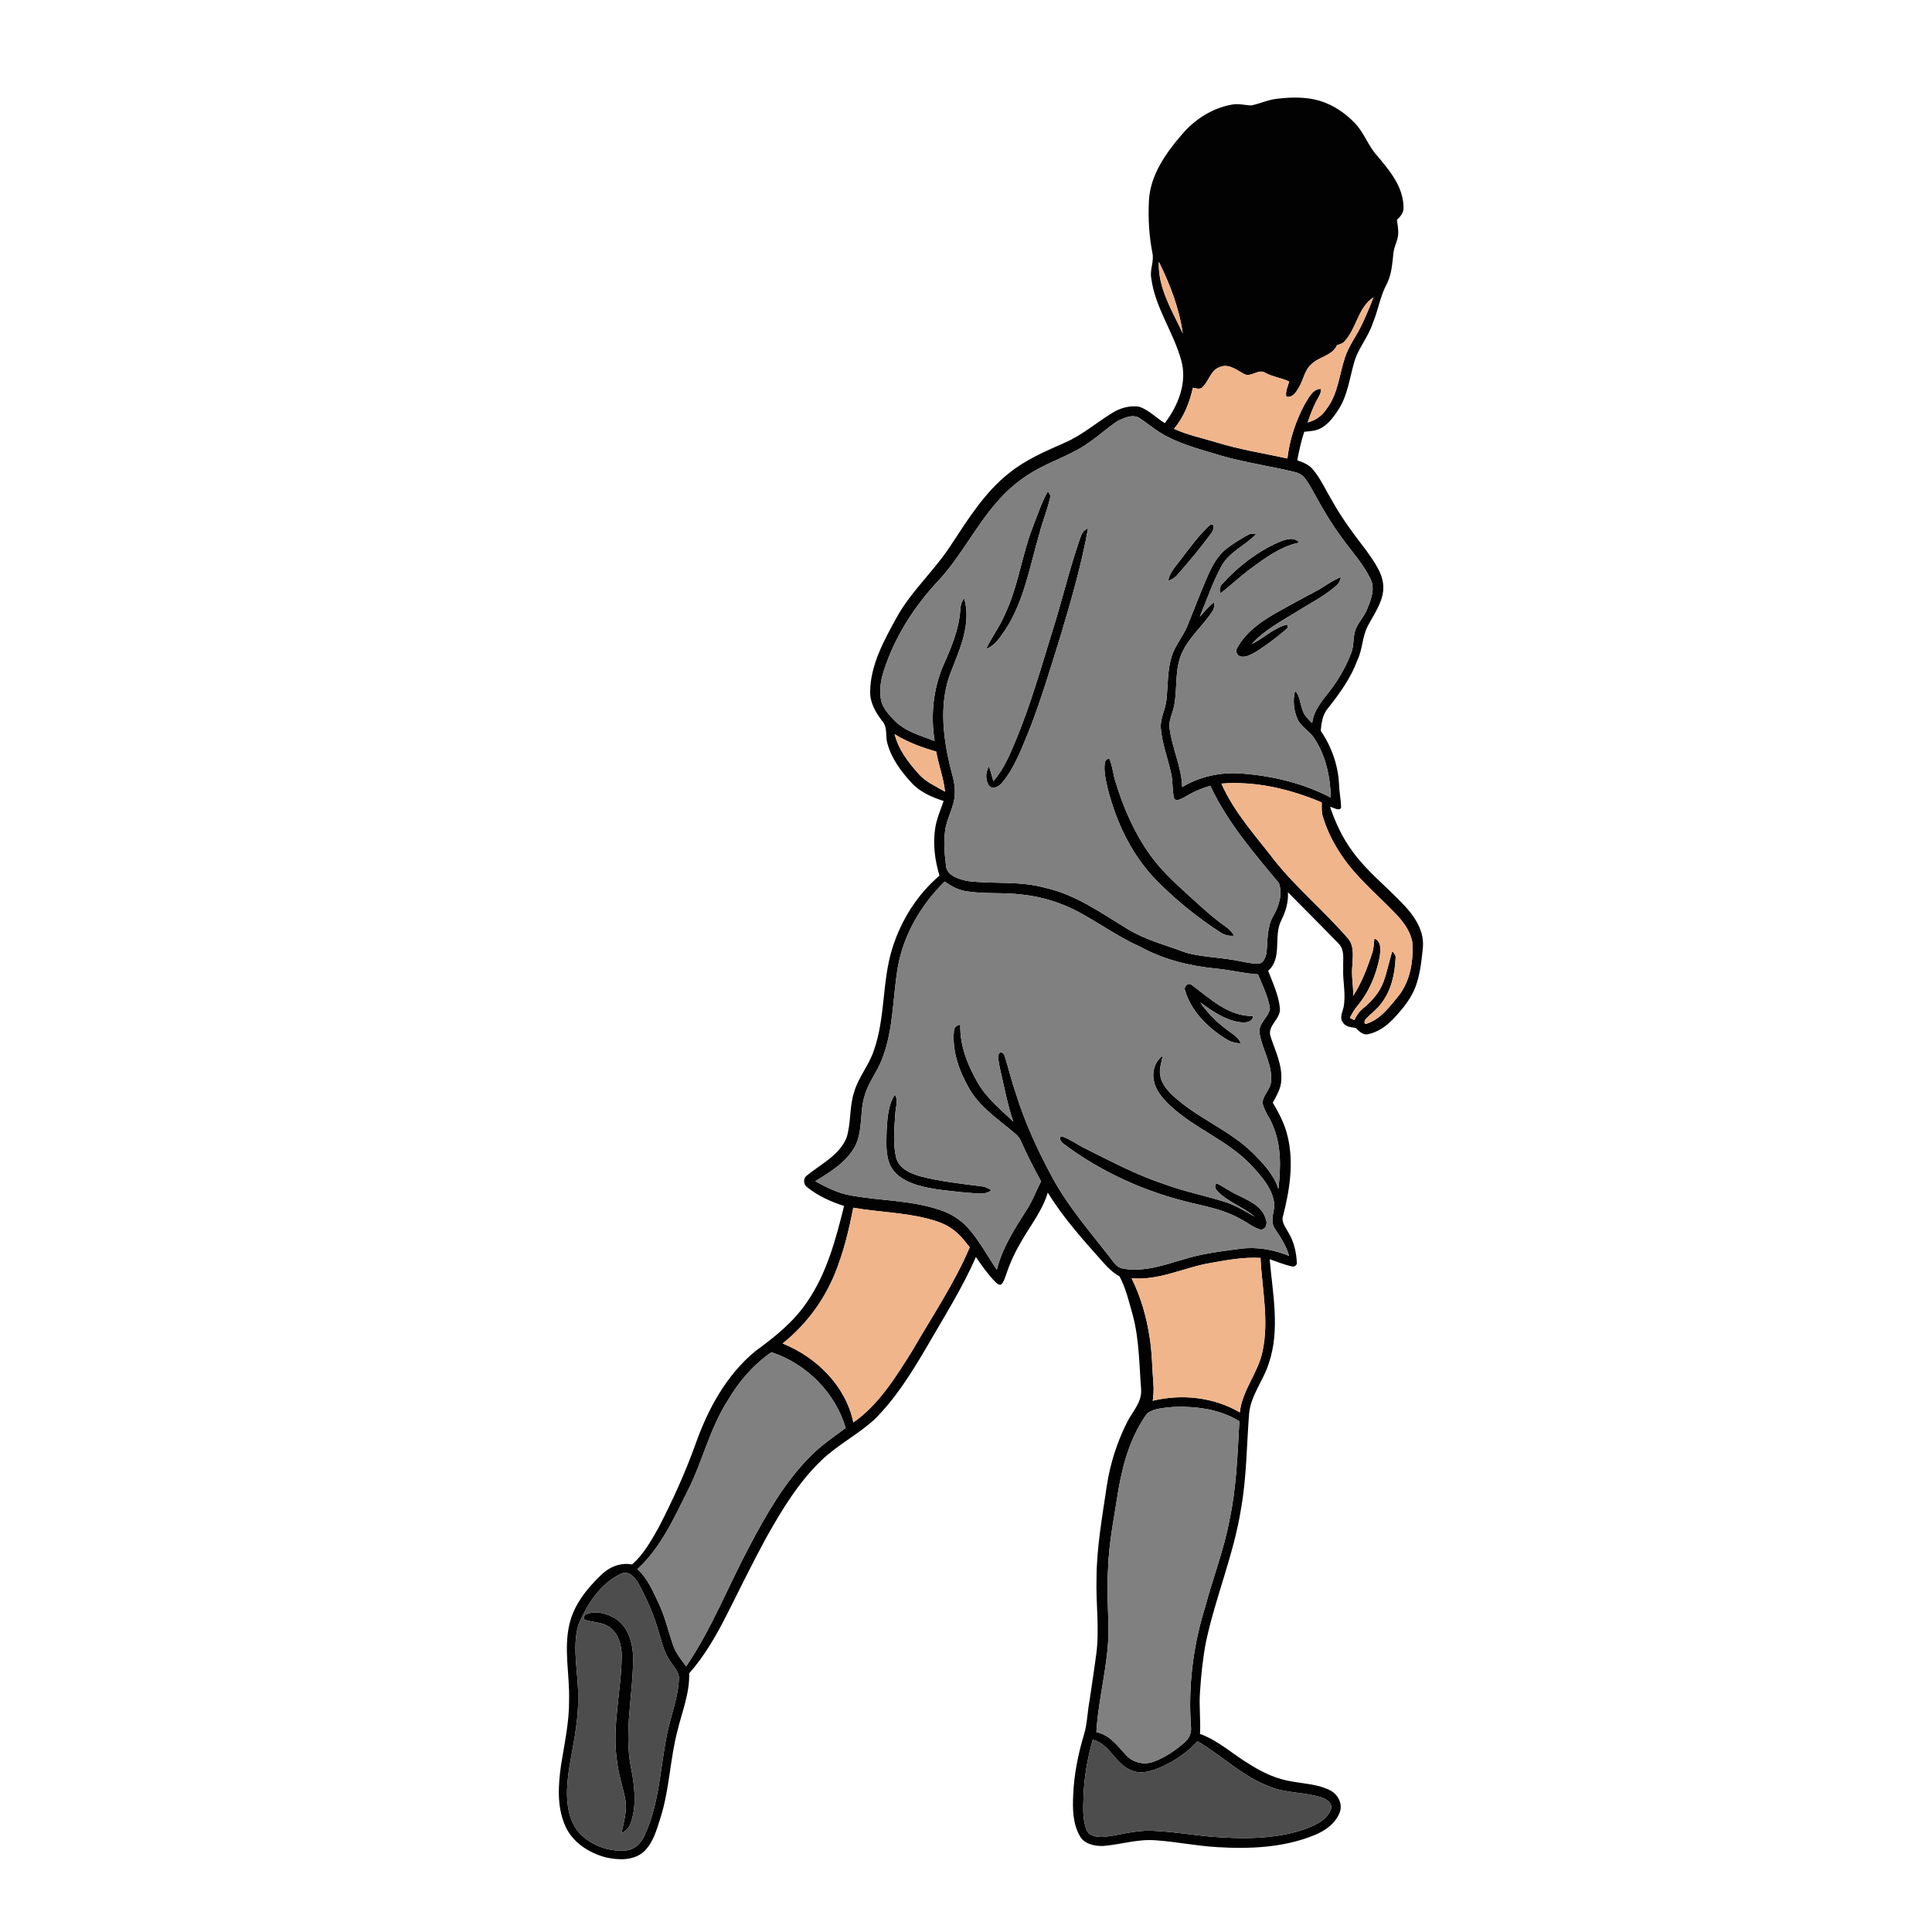 <?xml version="1.0" encoding="UTF-8" ?>
<!DOCTYPE svg PUBLIC "-//W3C//DTD SVG 1.1//EN" "http://www.w3.org/Graphics/SVG/1.1/DTD/svg11.dtd">
<svg width="1000pt" height="1000pt" viewBox="0 0 1000 1000" version="1.1" xmlns="http://www.w3.org/2000/svg">
    <g id="#020202ff">
        <path fill="#020202" opacity="1.00"
            d=" M 647.72 54.57 C 652.16 53.63 656.34 51.63 660.89 51.13 C 669.46 50.10 678.51 50.00 686.59 53.45 C 692.14 55.77 697.12 59.38 701.27 63.72 C 706.02 68.60 708.09 75.36 712.64 80.41 C 719.08 88.04 726.25 96.48 726.45 107.00 C 726.76 109.79 725.00 112.02 723.04 113.76 C 723.37 116.18 723.83 118.62 723.72 121.08 C 723.54 124.50 721.59 127.50 721.25 130.89 C 720.65 136.29 720.34 141.90 717.86 146.85 C 714.33 153.29 713.35 160.70 710.49 167.42 C 708.13 174.67 702.75 180.52 700.81 187.94 C 698.56 195.78 697.56 204.17 693.24 211.26 C 690.87 215.05 688.19 218.89 684.32 221.28 C 681.57 223.04 678.22 223.18 675.07 223.48 C 673.48 228.30 672.42 233.27 671.45 238.25 C 674.52 239.30 677.70 240.58 679.77 243.22 C 683.79 248.12 686.34 254.00 689.61 259.40 C 694.65 268.44 700.88 276.71 707.17 284.90 C 711.50 291.17 716.87 297.94 715.90 306.07 C 715.09 312.67 711.00 318.20 708.00 323.96 C 705.06 329.49 705.31 336.03 702.61 341.66 C 699.22 350.84 693.49 358.84 687.46 366.45 C 684.58 369.71 683.99 374.09 683.60 378.25 C 689.19 386.42 692.62 396.09 693.10 406.00 C 693.18 410.05 694.12 414.04 694.16 418.09 C 693.06 420.12 690.13 417.79 688.43 417.65 C 691.26 425.87 694.93 433.88 700.18 440.85 C 707.12 450.43 716.41 457.90 724.62 466.33 C 730.97 472.57 737.16 480.59 736.52 490.01 C 735.91 496.24 735.30 502.55 733.41 508.54 C 731.23 516.08 726.08 522.21 720.77 527.78 C 717.30 531.34 712.96 534.35 708.01 535.31 C 705.30 535.89 703.40 533.61 701.62 532.02 C 699.19 531.69 696.25 531.47 694.96 529.02 C 693.30 526.69 694.85 523.98 695.38 521.57 C 696.80 514.74 694.89 507.82 695.24 500.95 C 695.03 496.70 696.21 491.55 692.74 488.29 C 684.11 479.38 675.34 470.62 666.62 461.81 C 666.96 466.92 665.44 471.84 663.19 476.37 C 658.93 484.60 664.01 495.72 656.40 502.50 C 658.83 508.86 661.89 515.20 662.49 522.06 C 662.86 527.57 655.71 530.98 657.65 536.53 C 660.06 543.87 663.71 551.12 663.19 559.06 C 663.10 563.35 660.76 567.07 658.79 570.73 C 662.09 576.25 665.08 582.04 666.52 588.36 C 669.71 601.81 667.57 615.83 664.19 629.03 C 662.92 632.39 665.43 635.25 666.93 638.03 C 669.85 642.85 671.05 648.53 671.27 654.11 C 670.61 655.48 669.55 655.89 668.09 655.34 C 664.35 654.51 660.83 652.95 657.19 651.80 C 658.72 669.64 662.66 688.24 656.72 705.69 C 653.95 714.66 647.32 722.27 646.52 731.86 C 645.26 748.12 645.25 764.54 642.40 780.65 C 638.72 804.30 629.17 826.50 624.21 849.86 C 622.54 858.47 621.67 867.22 621.11 875.97 C 620.57 883.13 621.53 890.31 621.12 897.48 C 630.68 900.90 638.17 908.08 646.81 913.20 C 653.54 917.49 660.94 920.94 668.90 922.12 C 675.45 923.32 682.38 923.54 688.41 926.65 C 692.34 928.63 694.96 933.29 693.58 937.67 C 691.52 943.80 685.78 947.73 680.00 950.01 C 664.21 956.36 646.81 957.09 630.01 956.07 C 619.28 955.47 608.72 953.23 598.00 952.52 C 588.83 951.81 579.96 954.77 570.89 955.48 C 566.46 955.61 561.07 954.43 558.84 950.17 C 555.24 943.77 555.14 936.17 555.48 929.04 C 555.92 918.51 557.99 908.10 561.01 898.03 C 562.82 892.19 562.81 886.02 563.98 880.06 C 565.12 872.03 566.40 864.03 567.44 855.99 C 569.15 843.03 567.17 830.00 567.56 817.00 C 567.62 800.81 570.57 784.86 572.90 768.90 C 574.63 757.57 578.18 746.53 583.30 736.28 C 586.08 730.72 591.16 725.76 590.64 719.07 C 589.64 706.29 589.67 693.30 586.35 680.83 C 584.40 673.99 582.84 666.97 579.48 660.65 C 576.31 658.88 573.63 656.42 571.27 653.70 C 560.95 642.13 550.45 630.55 542.33 617.27 C 539.65 626.37 533.65 633.87 528.97 641.98 C 525.64 647.58 522.80 653.48 520.79 659.69 C 520.03 661.52 519.64 663.71 517.99 664.99 C 516.34 665.10 515.38 663.66 514.34 662.65 C 510.87 658.95 507.97 654.78 505.12 650.61 C 498.02 666.96 488.38 682.01 479.53 697.43 C 471.78 710.62 463.60 723.80 452.68 734.64 C 444.08 742.57 433.40 747.89 424.99 756.05 C 413.20 767.39 404.69 781.53 396.72 795.68 C 389.61 808.73 383.08 822.09 376.41 835.36 C 370.89 846.23 364.85 856.96 356.72 866.11 C 357.03 876.40 353.01 886.04 350.64 895.88 C 346.76 910.72 346.53 926.29 341.84 940.94 C 339.87 947.04 338.15 953.75 333.35 958.32 C 328.00 963.21 320.03 962.84 313.43 961.35 C 304.59 958.98 295.95 953.34 292.37 944.61 C 288.20 934.82 288.94 923.85 290.40 913.56 C 292.16 902.43 294.67 891.33 294.55 880.00 C 294.90 866.83 291.67 853.52 294.78 840.49 C 297.15 830.44 303.89 822.13 311.20 815.14 C 315.38 811.02 321.27 808.64 327.17 809.76 C 333.09 804.54 337.00 797.57 340.84 790.78 C 348.05 776.84 354.58 762.52 359.90 747.74 C 366.32 729.50 375.97 711.60 391.16 699.21 C 401.07 691.97 410.91 684.14 417.78 673.81 C 427.99 659.04 432.63 641.39 436.89 624.19 C 430.00 622.02 423.27 618.94 417.63 614.37 C 415.85 613.07 415.67 609.96 417.44 608.60 C 424.74 602.60 434.33 598.12 438.16 588.92 C 440.60 581.25 439.54 572.91 442.10 565.25 C 444.33 557.49 449.90 551.26 452.35 543.59 C 458.31 526.61 456.50 508.10 461.82 490.98 C 466.32 476.47 474.68 463.12 486.27 453.23 C 483.91 445.41 482.82 437.10 484.01 428.97 C 484.72 423.97 486.80 419.33 488.43 414.59 C 482.34 412.63 476.24 410.01 471.84 405.21 C 466.45 399.35 461.44 392.68 459.34 384.88 C 458.16 381.13 459.54 376.58 456.79 373.41 C 453.36 368.97 450.27 363.82 450.39 358.01 C 450.54 344.19 457.44 331.77 463.90 319.97 C 471.59 305.83 483.97 295.13 492.56 281.62 C 501.28 268.38 509.89 254.56 522.55 244.67 C 531.08 237.83 541.20 233.52 551.12 229.14 C 560.05 225.27 567.45 218.80 575.68 213.74 C 579.78 211.14 584.78 209.79 589.61 210.49 C 594.67 212.20 598.42 216.27 602.90 219.02 C 609.85 209.95 614.68 197.82 611.37 186.39 C 607.37 171.84 597.84 159.16 595.89 143.99 C 595.03 139.62 597.43 135.37 596.50 131.03 C 594.76 122.16 594.23 113.06 594.67 104.05 C 595.31 90.77 603.31 79.38 611.70 69.67 C 618.37 61.76 627.58 55.85 637.85 54.10 C 641.15 53.52 644.43 54.47 647.72 54.57 M 599.82 135.50 C 599.23 148.98 606.73 160.81 612.21 172.59 C 610.35 159.56 605.63 147.23 599.82 135.50 M 695.79 176.82 C 694.85 177.97 693.29 178.16 692.01 178.68 C 689.48 184.30 682.64 184.54 678.67 188.63 C 675.19 191.69 674.68 196.59 672.38 200.40 C 671.02 202.79 669.03 206.08 665.78 205.29 C 665.19 202.57 666.63 200.03 667.27 197.47 C 663.31 195.62 658.89 195.08 655.02 193.03 C 651.34 190.50 647.35 195.83 643.61 193.40 C 639.88 191.32 635.63 187.96 631.17 190.08 C 626.49 191.79 625.75 197.35 622.37 200.43 C 621.00 201.83 619.07 200.89 617.44 200.71 C 615.72 208.36 612.77 215.91 607.65 221.95 C 614.54 225.13 622.02 226.65 629.25 228.86 C 641.38 232.67 653.97 234.57 666.35 237.31 C 667.50 227.51 670.62 218.00 675.27 209.31 C 677.28 206.15 679.27 201.37 683.62 201.28 C 684.04 203.31 682.68 205.02 681.83 206.74 C 679.69 210.49 678.27 214.59 676.83 218.65 C 680.89 217.67 684.37 215.14 686.64 211.64 C 692.51 204.03 693.16 194.13 696.07 185.28 C 698.03 179.03 702.18 173.84 704.93 167.96 C 707.11 163.34 709.11 158.65 710.91 153.87 C 702.76 159.24 702.23 170.08 695.79 176.82 M 578.70 217.82 C 573.29 221.25 568.62 225.72 563.30 229.29 C 554.36 235.63 543.67 238.73 534.36 244.39 C 527.59 248.36 521.55 253.51 516.40 259.42 C 504.97 272.27 497.38 288.03 485.65 300.63 C 473.03 314.02 462.93 329.99 457.34 347.57 C 455.75 352.49 455.07 357.84 456.13 362.94 C 457.30 366.90 460.20 370.05 463.01 372.96 C 468.59 378.67 476.53 380.73 483.75 383.52 C 481.63 370.34 483.00 356.63 488.29 344.34 C 492.31 335.30 496.29 325.99 497.02 315.99 C 497.10 313.72 497.60 311.48 499.06 309.67 C 502.88 322.78 496.87 335.91 492.14 347.93 C 486.23 363.13 487.91 379.87 491.45 395.41 C 492.69 400.53 494.55 405.64 494.22 410.99 C 493.97 417.63 490.06 423.39 489.21 429.91 C 488.43 435.87 488.90 441.92 489.63 447.87 C 489.97 453.30 496.31 455.03 500.73 456.01 C 514.16 457.67 527.96 455.82 541.15 459.57 C 556.76 463.06 569.91 472.51 583.34 480.68 C 592.79 486.55 603.70 489.20 614.00 493.15 C 621.82 495.27 630.00 495.44 637.96 496.81 C 642.34 497.42 646.64 498.79 651.10 498.79 C 653.97 498.76 655.17 495.44 655.55 493.05 C 656.19 486.66 655.71 479.82 659.07 474.05 C 661.97 469.02 663.96 462.72 661.95 457.06 C 648.83 441.30 635.21 425.50 626.47 406.75 C 621.61 408.10 617.03 410.21 612.73 412.82 C 611.19 413.43 609.09 415.06 607.73 413.33 C 606.68 409.20 607.14 404.87 606.24 400.71 C 604.59 392.78 601.52 385.14 600.83 377.02 C 600.37 371.80 603.33 367.14 603.78 362.03 C 604.56 354.49 604.21 346.74 606.54 339.45 C 608.30 333.99 612.22 329.60 614.42 324.35 C 618.03 315.60 621.31 306.72 625.12 298.06 C 627.44 292.80 630.25 287.49 634.91 283.91 C 638.39 281.30 642.06 278.92 645.91 276.89 C 647.18 276.02 648.70 276.37 650.13 276.47 C 644.51 282.44 636.15 285.67 632.16 293.15 C 627.67 301.48 624.62 310.49 621.03 319.22 C 623.33 316.54 625.66 313.87 628.43 311.64 C 628.50 313.28 628.60 315.06 627.52 316.44 C 622.55 324.08 615.11 330.04 611.50 338.57 C 607.36 348.37 610.15 359.47 606.59 369.42 C 605.79 371.88 604.97 374.45 605.39 377.07 C 606.69 387.37 611.62 396.93 611.90 407.39 C 621.18 401.75 632.29 399.49 643.07 400.40 C 658.90 401.63 674.69 405.45 688.83 412.83 C 688.53 402.06 686.25 391.05 680.15 382.00 C 677.78 378.38 673.56 376.32 671.66 372.36 C 669.57 367.73 669.06 362.42 670.33 357.50 C 672.94 360.29 672.88 364.35 674.27 367.74 C 675.11 370.43 677.24 372.36 679.18 374.29 C 679.92 367.60 684.49 362.55 688.42 357.47 C 693.06 351.42 696.88 344.70 699.54 337.54 C 700.96 333.71 700.19 329.44 701.70 325.63 C 703.25 321.74 706.45 318.75 707.84 314.77 C 709.74 310.04 711.81 304.60 709.37 299.66 C 705.59 291.86 699.66 285.42 694.60 278.47 C 689.44 271.43 684.90 263.96 680.76 256.29 C 678.95 253.11 677.32 249.79 674.94 246.99 C 673.00 244.63 669.77 244.28 667.00 243.58 C 653.83 240.65 640.42 238.65 627.55 234.51 C 618.18 231.73 608.60 229.02 600.26 223.75 C 596.77 221.63 593.68 218.94 590.27 216.71 C 586.75 214.03 582.18 216.16 578.70 217.82 M 463.06 379.99 C 465.02 387.93 470.09 394.55 475.45 400.53 C 479.14 404.77 484.42 406.98 489.15 409.78 C 488.43 402.69 485.78 396.00 484.58 389.00 C 477.09 386.88 469.68 384.17 463.06 379.99 M 632.20 405.58 C 638.75 420.50 649.91 432.57 659.70 445.36 C 671.33 459.96 685.86 471.88 697.97 486.05 C 701.08 490.02 700.15 495.38 699.96 500.05 C 699.37 505.21 700.62 510.33 700.37 515.50 C 704.94 508.45 707.91 500.56 710.46 492.60 C 711.06 490.38 711.10 488.06 711.38 485.80 C 715.15 487.22 714.57 491.81 714.18 495.04 C 712.42 504.29 708.71 513.34 702.62 520.60 C 701.02 522.49 699.77 524.64 698.71 526.88 C 699.27 527.17 700.41 527.74 700.97 528.03 C 702.10 525.60 703.67 523.38 705.79 521.72 C 710.16 518.10 714.04 513.66 716.06 508.29 C 717.94 503.08 719.02 497.64 720.63 492.35 C 721.47 493.36 722.61 494.39 722.36 495.87 C 721.99 504.04 720.16 512.52 715.10 519.15 C 712.91 522.28 709.75 524.48 707.14 527.22 C 706.16 527.98 705.65 530.65 707.63 529.77 C 714.61 527.44 719.20 521.14 723.71 515.69 C 729.94 507.91 731.61 497.61 731.04 487.92 C 730.16 482.22 726.56 477.40 722.72 473.29 C 716.70 466.98 710.20 461.15 704.21 454.81 C 695.32 445.48 688.01 434.36 684.46 421.88 C 683.99 419.73 684.14 417.51 684.12 415.34 C 667.84 408.42 649.95 404.19 632.20 405.58 M 464.73 500.45 C 462.04 516.20 462.55 532.66 456.71 547.76 C 454.34 554.43 449.59 559.97 447.64 566.82 C 444.83 575.46 446.80 585.18 442.55 593.41 C 438.03 601.57 429.76 606.73 421.95 611.38 C 427.65 614.52 433.57 617.54 440.04 618.70 C 455.32 621.54 471.19 621.15 486.06 626.11 C 491.62 627.88 496.82 630.94 500.79 635.26 C 506.77 641.87 510.93 649.87 515.96 657.20 C 518.76 645.94 525.10 636.09 531.26 626.42 C 534.38 621.74 536.25 616.41 538.87 611.47 C 535.10 604.62 531.54 597.65 528.36 590.50 C 527.16 587.57 524.27 585.95 522.02 583.91 C 514.49 577.87 506.47 571.91 501.61 563.36 C 496.53 554.50 492.83 544.32 493.71 533.97 C 493.69 531.96 495.08 530.57 497.05 530.41 C 496.75 541.20 500.90 551.51 506.24 560.69 C 510.83 568.54 517.98 574.32 524.47 580.52 C 521.51 571.97 519.91 563.06 517.84 554.28 C 517.31 551.53 516.50 548.75 516.81 545.95 C 517.59 543.45 519.88 545.28 520.16 547.02 C 522.10 553.17 523.54 559.48 525.68 565.58 C 530.39 580.80 537.04 595.35 544.62 609.33 C 553.29 625.41 565.56 639.06 576.57 653.52 C 577.85 655.23 579.75 656.52 581.92 656.75 C 592.17 658.34 602.28 654.91 611.98 652.02 C 621.68 648.90 631.85 647.71 641.91 646.36 C 650.51 645.22 659.18 646.77 667.18 650.01 C 665.81 644.87 662.83 640.47 659.94 636.10 C 657.36 632.42 659.23 628.05 659.63 624.08 C 659.11 615.47 652.89 608.77 647.31 602.78 C 635.31 590.19 618.36 584.15 605.73 572.32 C 601.89 568.70 598.10 564.44 597.19 559.06 C 596.22 554.43 597.92 549.29 601.76 546.45 C 601.29 549.94 599.77 553.39 600.58 556.96 C 601.40 561.23 604.40 564.60 607.51 567.46 C 620.10 578.97 636.68 585.05 648.83 597.14 C 654.07 602.44 659.41 608.11 661.70 615.38 C 662.94 604.31 663.29 592.62 658.65 582.23 C 657.19 578.37 654.34 575.09 653.49 571.01 C 653.54 566.94 657.44 564.16 657.83 560.13 C 658.85 551.25 653.42 543.52 651.97 535.05 C 650.99 529.79 656.54 526.75 657.31 522.02 C 656.44 515.81 653.45 510.12 651.14 504.34 C 643.71 503.85 636.46 501.95 629.05 501.29 C 615.57 499.93 602.11 496.63 590.19 490.04 C 579.14 485.14 569.31 478.03 558.73 472.28 C 549.55 467.29 539.39 464.11 529.00 463.04 C 519.22 461.76 509.27 462.94 499.54 461.20 C 495.64 460.53 492.14 458.55 488.96 456.29 C 476.80 468.22 467.80 483.59 464.73 500.45 M 441.65 625.11 C 439.41 636.69 436.61 648.24 432.15 659.19 C 426.38 673.32 417.03 685.89 405.08 695.38 C 422.56 702.40 437.85 717.40 441.69 736.27 C 454.98 726.91 463.66 712.74 472.14 699.21 C 482.36 681.52 493.89 664.49 501.92 645.63 C 499.14 641.94 496.15 638.30 492.28 635.71 C 488.66 633.24 484.43 631.89 480.23 630.79 C 467.60 627.52 454.45 627.39 441.65 625.11 M 624.28 654.13 C 611.47 656.76 599.07 662.89 585.69 661.61 C 590.40 671.11 593.41 681.43 595.00 691.91 C 596.35 699.91 596.31 708.05 596.99 716.12 C 597.27 719.09 597.04 722.07 596.66 725.03 C 611.62 721.37 628.38 723.16 641.73 731.06 C 642.90 719.65 651.16 710.71 653.44 699.62 C 656.96 683.58 653.20 667.22 652.44 651.10 C 642.94 650.53 633.58 652.50 624.28 654.13 M 399.29 699.90 C 390.00 706.36 382.44 715.02 376.77 724.78 C 367.35 739.32 363.66 756.54 355.83 771.87 C 348.69 786.12 341.87 801.27 329.90 812.19 C 335.27 816.93 337.97 823.72 341.01 830.02 C 344.25 836.88 345.92 844.31 348.37 851.46 C 349.74 855.63 352.59 859.01 355.14 862.50 C 368.41 843.00 376.96 820.89 388.00 800.15 C 396.65 783.78 406.00 767.41 419.10 754.13 C 424.64 748.36 431.30 743.87 437.70 739.14 C 432.38 720.78 417.35 705.87 399.29 699.90 M 593.79 731.57 C 585.40 743.07 581.33 757.13 578.92 771.00 C 576.76 784.95 573.84 798.85 573.49 813.02 C 572.87 823.34 573.65 833.68 573.77 844.01 C 573.66 861.73 568.49 878.93 567.49 896.56 C 574.19 897.87 578.40 903.54 582.71 908.28 C 586.20 912.28 592.06 913.66 597.02 911.89 C 602.96 909.71 608.27 906.08 613.03 901.96 C 615.37 900.03 616.77 897.06 616.46 894.01 C 614.89 873.03 617.53 851.77 623.82 831.71 C 627.80 816.73 633.50 802.21 636.35 786.93 C 640.00 770.08 640.53 752.81 641.49 735.66 C 631.28 729.27 618.76 727.77 606.94 728.26 C 602.50 728.76 597.53 728.85 593.79 731.57 M 321.40 814.57 C 310.67 819.69 303.76 830.48 299.32 841.16 C 295.88 853.55 299.56 866.39 299.22 878.97 C 299.48 892.19 296.08 905.03 294.20 918.02 C 293.00 927.83 292.69 938.87 298.67 947.31 C 304.63 954.73 314.60 958.66 324.02 957.78 C 328.32 957.43 331.77 954.18 333.45 950.37 C 342.61 931.16 341.51 909.31 347.32 889.15 C 349.13 882.52 351.15 875.84 351.40 868.92 C 351.62 865.61 349.04 863.15 347.38 860.58 C 343.79 855.80 342.50 849.87 340.83 844.26 C 338.37 835.67 334.74 827.44 330.43 819.63 C 328.65 816.44 325.48 812.69 321.40 814.57 M 565.61 900.47 C 562.88 910.08 561.13 919.99 560.82 929.98 C 560.63 935.85 560.25 942.03 562.56 947.57 C 564.40 950.77 568.77 951.00 572.06 950.71 C 580.02 949.71 587.83 947.28 595.93 947.58 C 606.18 947.96 616.32 949.66 626.53 950.64 C 642.44 951.87 658.92 952.13 674.27 947.15 C 679.87 945.16 686.36 942.64 688.81 936.73 C 690.05 933.71 686.92 931.31 684.39 930.49 C 675.61 927.49 665.94 928.37 657.30 924.79 C 643.24 919.62 632.54 908.69 619.80 901.25 C 614.77 906.94 608.33 911.24 601.47 914.43 C 596.56 916.56 590.84 918.63 585.60 916.35 C 577.29 913.15 574.50 902.71 565.61 900.47 Z" />
        <path fill="#020202" opacity="1.00"
            d=" M 542.37 254.34 C 543.04 255.35 544.05 256.39 543.51 257.72 C 542.12 263.98 539.57 269.92 538.02 276.14 C 533.07 292.88 530.20 310.68 520.60 325.60 C 517.84 329.56 515.17 334.17 510.39 335.91 C 513.30 329.79 517.45 324.34 520.10 318.08 C 527.03 303.57 528.88 287.37 534.68 272.46 C 537.10 266.36 539.10 260.05 542.37 254.34 Z" />
        <path fill="#020202" opacity="1.00"
            d=" M 610.88 289.96 C 615.71 283.67 620.40 277.14 626.24 271.73 C 629.38 270.65 628.07 274.56 627.00 275.94 C 621.52 283.39 615.61 290.52 609.48 297.45 C 608.23 298.99 606.49 299.98 604.65 300.64 C 605.34 296.40 608.43 293.28 610.88 289.96 Z" />
        <path fill="#020202" opacity="1.00"
            d=" M 558.96 278.90 C 559.68 276.65 560.67 274.26 563.17 273.51 C 559.81 292.09 554.58 310.28 549.18 328.36 C 543.92 345.17 538.95 362.11 532.49 378.52 C 528.70 387.65 525.23 397.20 518.87 404.93 C 517.36 406.80 514.38 408.86 512.14 406.95 C 509.89 404.05 510.01 399.69 511.92 396.63 C 512.76 399.14 513.42 401.72 514.16 404.27 C 519.65 398.13 522.76 390.37 525.91 382.87 C 533.51 364.60 538.85 345.53 544.72 326.67 C 549.76 310.83 553.49 294.60 558.96 278.90 Z" />
        <path fill="#020202" opacity="1.00"
            d=" M 661.68 280.71 C 665.04 279.32 669.67 277.46 672.49 280.85 C 662.99 282.78 655.03 288.67 647.40 294.32 C 641.89 298.32 637.02 303.10 631.58 307.19 C 631.08 305.27 631.36 303.32 632.89 301.96 C 640.97 293.12 650.68 285.58 661.68 280.71 Z" />
        <path fill="#020202" opacity="1.00"
            d=" M 681.02 306.04 C 685.45 303.75 689.35 300.45 694.08 298.73 C 693.67 300.26 693.23 301.88 691.92 302.90 C 685.98 308.26 678.78 311.88 672.04 316.08 C 663.72 321.35 654.64 325.82 647.99 333.29 C 654.25 330.28 659.36 324.91 666.21 323.25 C 666.33 323.65 666.56 324.43 666.68 324.82 C 661.80 329.29 656.42 333.25 650.90 336.89 C 648.22 338.38 645.31 340.44 642.08 339.81 C 640.22 339.34 639.28 336.92 640.37 335.33 C 644.66 327.54 652.09 322.05 659.68 317.71 C 666.72 313.70 673.87 309.86 681.02 306.04 Z" />
        <path fill="#020202" opacity="1.00"
            d=" M 571.84 394.92 C 572.04 393.64 572.81 392.86 574.15 392.59 C 575.88 396.46 576.11 400.78 577.43 404.79 C 581.42 417.95 587.00 430.75 594.95 442.03 C 600.28 449.55 606.97 455.98 613.79 462.14 C 620.31 467.98 626.62 474.12 633.79 479.19 C 635.76 480.55 637.63 482.13 638.72 484.32 C 636.14 484.61 633.64 483.97 631.53 482.50 C 619.95 475.05 609.22 466.30 599.46 456.60 C 586.32 443.50 577.92 426.26 573.41 408.40 C 572.41 404.00 571.22 399.46 571.84 394.92 Z" />
        <path fill="#020202" opacity="1.00"
            d=" M 613.41 512.73 C 612.52 510.78 614.75 508.32 616.69 509.70 C 626.23 516.75 635.90 526.27 648.65 525.86 C 648.17 529.70 643.76 529.41 640.89 528.96 C 633.51 527.59 627.20 523.18 621.24 518.86 C 625.66 525.32 631.51 530.68 637.94 535.09 C 639.80 536.30 641.33 537.95 642.33 539.95 C 639.21 540.16 636.28 538.97 633.75 537.26 C 624.72 531.43 616.54 523.26 613.41 512.73 Z" />
        <path fill="#020202" opacity="1.00"
            d=" M 458.92 584.99 C 459.32 578.72 459.66 572.00 463.18 566.58 C 465.18 569.74 463.43 573.46 463.38 576.89 C 462.90 584.29 462.10 591.92 463.85 599.22 C 465.32 604.85 471.21 607.38 476.31 608.84 C 486.71 611.54 497.43 612.67 508.06 614.06 C 509.95 614.16 511.60 615.10 513.17 616.08 C 509.64 618.84 504.97 617.46 500.88 617.39 C 492.13 616.42 483.24 615.89 474.76 613.40 C 469.21 611.66 463.37 608.72 460.80 603.19 C 458.21 597.50 458.83 591.06 458.92 584.99 Z" />
        <path fill="#020202" opacity="1.00"
            d=" M 550.18 591.79 C 549.06 591.14 547.42 587.86 550.07 588.33 C 554.15 589.79 557.65 592.49 561.54 594.38 C 575.10 601.14 588.54 608.31 602.99 613.04 C 613.07 616.74 623.63 618.81 633.85 622.06 C 639.46 623.77 644.42 626.93 649.51 629.75 C 643.70 624.94 636.29 622.41 630.76 617.22 C 629.52 615.99 627.88 613.87 629.83 612.49 C 633.71 614.46 637.22 617.12 641.24 618.85 C 646.75 621.62 653.51 624.45 655.17 631.06 C 656.28 633.33 655.07 636.93 652.08 636.35 C 648.44 635.21 645.49 632.68 642.12 630.99 C 634.51 626.57 625.81 624.74 617.34 622.78 C 593.16 617.12 570.01 606.78 550.18 591.79 Z" />
        <path fill="#020202" opacity="1.00"
            d=" M 302.74 835.85 C 307.99 833.25 314.29 835.06 318.99 838.04 C 325.63 842.68 327.78 851.30 327.71 859.00 C 327.59 877.39 323.06 895.81 326.45 914.15 C 328.41 923.81 329.78 934.09 326.46 943.63 C 325.76 946.08 323.66 947.63 321.67 949.01 C 322.79 943.13 324.80 937.20 323.62 931.15 C 322.25 924.45 319.99 917.93 319.30 911.09 C 316.72 893.00 321.67 875.05 321.79 856.98 C 321.79 851.59 320.14 845.67 315.63 842.33 C 312.02 839.65 307.35 839.76 303.21 838.59 C 301.58 838.24 302.27 836.88 302.74 835.85 Z" />
    </g>
    <g id="#f0b58bff">
        <path fill="#f0b58b" opacity="1.00"
            d=" M 599.82 135.50 C 605.63 147.23 610.35 159.56 612.21 172.59 C 606.73 160.81 599.23 148.98 599.82 135.50 Z" />
        <path fill="#f0b58b" opacity="1.00"
            d=" M 695.79 176.82 C 702.23 170.08 702.76 159.24 710.91 153.87 C 709.11 158.65 707.11 163.34 704.93 167.96 C 702.18 173.84 698.03 179.03 696.07 185.28 C 693.16 194.13 692.51 204.03 686.64 211.64 C 684.37 215.14 680.89 217.67 676.83 218.65 C 678.27 214.59 679.69 210.49 681.83 206.74 C 682.68 205.02 684.04 203.31 683.62 201.28 C 679.27 201.37 677.28 206.15 675.27 209.31 C 670.62 218.00 667.50 227.51 666.35 237.31 C 653.97 234.57 641.38 232.67 629.25 228.86 C 622.02 226.65 614.54 225.13 607.65 221.95 C 612.77 215.91 615.72 208.36 617.44 200.71 C 619.07 200.89 621.00 201.83 622.37 200.43 C 625.75 197.35 626.49 191.79 631.17 190.08 C 635.63 187.96 639.88 191.32 643.61 193.40 C 647.35 195.83 651.34 190.50 655.02 193.03 C 658.89 195.08 663.31 195.62 667.27 197.47 C 666.63 200.03 665.19 202.57 665.78 205.29 C 669.03 206.08 671.02 202.79 672.38 200.40 C 674.68 196.59 675.19 191.69 678.67 188.63 C 682.64 184.54 689.48 184.30 692.01 178.68 C 693.29 178.16 694.85 177.97 695.79 176.82 Z" />
        <path fill="#f0b58b" opacity="1.00"
            d=" M 463.06 379.99 C 469.68 384.17 477.09 386.88 484.58 389.00 C 485.78 396.00 488.43 402.69 489.15 409.78 C 484.42 406.98 479.14 404.77 475.45 400.53 C 470.09 394.55 465.02 387.93 463.06 379.99 Z" />
        <path fill="#f0b58b" opacity="1.00"
            d=" M 632.20 405.58 C 649.95 404.19 667.84 408.42 684.12 415.34 C 684.14 417.51 683.99 419.73 684.46 421.88 C 688.01 434.36 695.32 445.48 704.21 454.81 C 710.20 461.15 716.70 466.98 722.72 473.29 C 726.56 477.40 730.16 482.22 731.04 487.92 C 731.61 497.61 729.94 507.91 723.71 515.69 C 719.20 521.14 714.61 527.44 707.63 529.77 C 705.65 530.65 706.16 527.98 707.14 527.22 C 709.75 524.48 712.91 522.28 715.10 519.15 C 720.16 512.52 721.99 504.04 722.36 495.87 C 722.61 494.39 721.47 493.36 720.63 492.35 C 719.02 497.64 717.94 503.08 716.06 508.29 C 714.04 513.66 710.16 518.10 705.79 521.72 C 703.67 523.38 702.10 525.60 700.97 528.03 C 700.41 527.74 699.27 527.17 698.71 526.88 C 699.77 524.64 701.02 522.49 702.62 520.60 C 708.71 513.34 712.42 504.29 714.18 495.04 C 714.57 491.81 715.15 487.22 711.38 485.80 C 711.10 488.06 711.06 490.38 710.46 492.60 C 707.91 500.56 704.94 508.45 700.37 515.50 C 700.62 510.33 699.37 505.21 699.96 500.05 C 700.15 495.38 701.08 490.02 697.97 486.05 C 685.86 471.88 671.33 459.96 659.70 445.36 C 649.91 432.57 638.75 420.50 632.20 405.58 Z" />
        <path fill="#f0b58b" opacity="1.00"
            d=" M 441.65 625.11 C 454.45 627.39 467.60 627.52 480.23 630.79 C 484.43 631.89 488.66 633.24 492.28 635.71 C 496.15 638.30 499.14 641.94 501.92 645.63 C 493.89 664.49 482.36 681.52 472.14 699.21 C 463.66 712.74 454.98 726.91 441.69 736.27 C 437.85 717.40 422.56 702.40 405.08 695.38 C 417.03 685.89 426.38 673.32 432.15 659.19 C 436.61 648.24 439.41 636.69 441.65 625.11 Z" />
        <path fill="#f0b58b" opacity="1.00"
            d=" M 624.28 654.13 C 633.58 652.50 642.94 650.53 652.44 651.10 C 653.20 667.22 656.96 683.58 653.44 699.62 C 651.16 710.71 642.90 719.65 641.73 731.06 C 628.38 723.16 611.62 721.37 596.66 725.03 C 597.04 722.07 597.27 719.09 596.99 716.12 C 596.31 708.05 596.35 699.91 595.00 691.91 C 593.41 681.43 590.40 671.11 585.69 661.61 C 599.07 662.89 611.47 656.76 624.28 654.13 Z" />
    </g>
    <g id="#f11b27ff">
        <path fill="grey" opacity="1.00"
            d=" M 578.70 217.82 C 582.18 216.16 586.75 214.03 590.27 216.71 C 593.68 218.94 596.77 221.63 600.26 223.75 C 608.60 229.02 618.18 231.73 627.55 234.51 C 640.42 238.65 653.83 240.65 667.00 243.58 C 669.77 244.28 673.00 244.63 674.94 246.99 C 677.32 249.79 678.95 253.11 680.76 256.29 C 684.90 263.96 689.44 271.43 694.60 278.47 C 699.66 285.42 705.59 291.86 709.37 299.66 C 711.81 304.60 709.74 310.04 707.84 314.77 C 706.45 318.75 703.25 321.74 701.70 325.63 C 700.19 329.44 700.96 333.71 699.54 337.54 C 696.88 344.70 693.06 351.42 688.42 357.47 C 684.49 362.55 679.92 367.60 679.18 374.29 C 677.24 372.36 675.11 370.43 674.27 367.74 C 672.88 364.35 672.94 360.29 670.33 357.50 C 669.06 362.42 669.57 367.73 671.66 372.36 C 673.56 376.32 677.78 378.38 680.15 382.00 C 686.25 391.05 688.53 402.06 688.83 412.83 C 674.69 405.45 658.90 401.63 643.07 400.40 C 632.29 399.49 621.18 401.75 611.90 407.39 C 611.62 396.93 606.69 387.37 605.39 377.07 C 604.97 374.45 605.79 371.88 606.59 369.42 C 610.15 359.47 607.36 348.37 611.50 338.57 C 615.11 330.04 622.55 324.08 627.52 316.44 C 628.60 315.06 628.50 313.28 628.43 311.64 C 625.66 313.87 623.33 316.54 621.03 319.22 C 624.62 310.49 627.67 301.48 632.16 293.15 C 636.15 285.67 644.51 282.44 650.13 276.47 C 648.70 276.37 647.18 276.02 645.91 276.89 C 642.06 278.92 638.39 281.30 634.91 283.91 C 630.25 287.49 627.44 292.80 625.12 298.06 C 621.31 306.72 618.03 315.60 614.42 324.35 C 612.22 329.60 608.30 333.99 606.54 339.45 C 604.21 346.74 604.56 354.49 603.78 362.03 C 603.33 367.14 600.37 371.80 600.83 377.02 C 601.52 385.14 604.59 392.78 606.24 400.71 C 607.14 404.87 606.68 409.20 607.73 413.33 C 609.09 415.06 611.19 413.43 612.73 412.82 C 617.03 410.21 621.61 408.10 626.47 406.75 C 635.21 425.50 648.83 441.30 661.95 457.06 C 663.96 462.72 661.97 469.02 659.07 474.05 C 655.71 479.82 656.19 486.66 655.55 493.05 C 655.17 495.44 653.97 498.76 651.10 498.79 C 646.64 498.79 642.34 497.42 637.96 496.81 C 630.00 495.44 621.82 495.27 614.00 493.15 C 603.70 489.20 592.79 486.55 583.34 480.68 C 569.91 472.51 556.76 463.06 541.15 459.57 C 527.96 455.82 514.16 457.67 500.73 456.01 C 496.31 455.03 489.97 453.30 489.63 447.87 C 488.90 441.92 488.43 435.87 489.21 429.91 C 490.06 423.39 493.97 417.63 494.22 410.99 C 494.55 405.64 492.69 400.53 491.45 395.41 C 487.91 379.87 486.23 363.13 492.14 347.93 C 496.87 335.91 502.88 322.78 499.06 309.67 C 497.60 311.48 497.10 313.72 497.02 315.99 C 496.29 325.99 492.31 335.30 488.29 344.34 C 483.00 356.63 481.63 370.34 483.75 383.52 C 476.53 380.73 468.59 378.67 463.01 372.96 C 460.20 370.05 457.30 366.90 456.13 362.94 C 455.07 357.84 455.75 352.49 457.34 347.57 C 462.93 329.99 473.03 314.02 485.65 300.63 C 497.38 288.03 504.97 272.27 516.40 259.42 C 521.55 253.51 527.59 248.36 534.36 244.39 C 543.67 238.73 554.36 235.63 563.30 229.29 C 568.62 225.72 573.29 221.25 578.70 217.82 M 542.37 254.34 C 539.10 260.05 537.10 266.36 534.68 272.46 C 528.88 287.37 527.03 303.57 520.10 318.08 C 517.45 324.34 513.30 329.79 510.39 335.91 C 515.17 334.17 517.84 329.56 520.60 325.60 C 530.20 310.68 533.07 292.88 538.02 276.14 C 539.57 269.92 542.12 263.98 543.51 257.72 C 544.05 256.39 543.04 255.35 542.37 254.34 M 610.88 289.96 C 608.43 293.28 605.34 296.40 604.65 300.64 C 606.49 299.98 608.23 298.99 609.48 297.45 C 615.61 290.52 621.52 283.39 627.00 275.94 C 628.07 274.56 629.38 270.65 626.24 271.73 C 620.40 277.14 615.71 283.67 610.88 289.96 M 558.96 278.90 C 553.49 294.60 549.76 310.83 544.72 326.67 C 538.85 345.53 533.51 364.60 525.91 382.87 C 522.76 390.37 519.65 398.13 514.16 404.27 C 513.42 401.72 512.76 399.14 511.92 396.63 C 510.01 399.69 509.89 404.05 512.14 406.95 C 514.38 408.86 517.36 406.80 518.87 404.93 C 525.23 397.20 528.70 387.65 532.49 378.52 C 538.95 362.11 543.92 345.17 549.18 328.36 C 554.58 310.28 559.81 292.09 563.17 273.51 C 560.67 274.26 559.68 276.65 558.96 278.90 M 661.68 280.71 C 650.68 285.58 640.97 293.12 632.89 301.96 C 631.36 303.32 631.08 305.27 631.58 307.19 C 637.02 303.10 641.89 298.32 647.40 294.32 C 655.03 288.67 662.99 282.78 672.49 280.85 C 669.67 277.46 665.04 279.32 661.68 280.71 M 681.02 306.04 C 673.87 309.86 666.72 313.70 659.68 317.71 C 652.09 322.05 644.66 327.54 640.37 335.33 C 639.28 336.92 640.22 339.34 642.08 339.81 C 645.31 340.44 648.22 338.38 650.90 336.89 C 656.42 333.25 661.80 329.29 666.68 324.82 C 666.56 324.43 666.33 323.65 666.21 323.25 C 659.36 324.91 654.25 330.28 647.99 333.29 C 654.64 325.82 663.72 321.35 672.04 316.08 C 678.78 311.88 685.98 308.26 691.92 302.90 C 693.23 301.88 693.67 300.26 694.08 298.73 C 689.35 300.45 685.45 303.75 681.02 306.04 M 571.84 394.92 C 571.22 399.46 572.41 404.00 573.41 408.40 C 577.92 426.26 586.32 443.50 599.46 456.60 C 609.22 466.30 619.95 475.05 631.53 482.50 C 633.64 483.97 636.14 484.61 638.72 484.32 C 637.63 482.13 635.76 480.55 633.79 479.19 C 626.62 474.12 620.31 467.98 613.79 462.14 C 606.97 455.98 600.28 449.55 594.95 442.03 C 587.00 430.75 581.42 417.95 577.43 404.79 C 576.11 400.78 575.88 396.46 574.15 392.59 C 572.81 392.86 572.04 393.64 571.84 394.92 Z" />
    </g>
    <g id="#ffffffff">
        <path fill="grey" opacity="1.00"
            d=" M 464.73 500.45 C 467.80 483.59 476.80 468.22 488.96 456.29 C 492.14 458.55 495.64 460.53 499.54 461.20 C 509.27 462.94 519.22 461.76 529.00 463.04 C 539.39 464.11 549.55 467.29 558.73 472.28 C 569.31 478.03 579.14 485.14 590.19 490.04 C 602.11 496.63 615.57 499.93 629.05 501.29 C 636.46 501.95 643.71 503.85 651.14 504.34 C 653.45 510.12 656.44 515.81 657.31 522.02 C 656.54 526.75 650.99 529.79 651.97 535.05 C 653.42 543.52 658.85 551.25 657.83 560.13 C 657.44 564.16 653.54 566.94 653.49 571.01 C 654.34 575.09 657.19 578.37 658.65 582.23 C 663.29 592.62 662.94 604.31 661.70 615.38 C 659.41 608.11 654.07 602.44 648.83 597.14 C 636.68 585.05 620.10 578.97 607.51 567.46 C 604.40 564.60 601.40 561.23 600.58 556.96 C 599.77 553.39 601.29 549.94 601.76 546.45 C 597.92 549.29 596.22 554.43 597.19 559.06 C 598.10 564.44 601.89 568.70 605.73 572.32 C 618.36 584.15 635.31 590.19 647.31 602.78 C 652.89 608.77 659.11 615.47 659.63 624.08 C 659.23 628.05 657.36 632.42 659.94 636.10 C 662.83 640.47 665.81 644.87 667.18 650.01 C 659.18 646.77 650.51 645.22 641.91 646.36 C 631.85 647.71 621.68 648.90 611.98 652.02 C 602.28 654.91 592.17 658.34 581.92 656.75 C 579.75 656.52 577.85 655.23 576.57 653.52 C 565.56 639.06 553.29 625.41 544.62 609.33 C 537.04 595.35 530.39 580.80 525.68 565.58 C 523.54 559.48 522.10 553.17 520.16 547.02 C 519.88 545.28 517.59 543.45 516.81 545.95 C 516.50 548.75 517.31 551.53 517.84 554.28 C 519.91 563.06 521.51 571.97 524.47 580.52 C 517.98 574.32 510.83 568.54 506.24 560.69 C 500.90 551.51 496.75 541.20 497.05 530.41 C 495.08 530.57 493.69 531.96 493.71 533.97 C 492.83 544.32 496.53 554.50 501.61 563.36 C 506.47 571.91 514.49 577.87 522.02 583.91 C 524.27 585.95 527.16 587.57 528.36 590.50 C 531.54 597.65 535.10 604.62 538.87 611.47 C 536.25 616.41 534.38 621.74 531.26 626.42 C 525.10 636.09 518.76 645.94 515.96 657.20 C 510.93 649.87 506.77 641.87 500.79 635.26 C 496.82 630.94 491.62 627.88 486.06 626.11 C 471.19 621.15 455.32 621.54 440.04 618.70 C 433.57 617.54 427.65 614.52 421.95 611.38 C 429.76 606.73 438.03 601.57 442.55 593.41 C 446.80 585.18 444.83 575.46 447.64 566.82 C 449.59 559.97 454.34 554.43 456.71 547.76 C 462.55 532.66 462.04 516.20 464.73 500.45 M 613.41 512.73 C 616.54 523.26 624.72 531.43 633.75 537.26 C 636.28 538.97 639.21 540.16 642.33 539.95 C 641.33 537.95 639.80 536.30 637.94 535.09 C 631.51 530.68 625.66 525.32 621.24 518.86 C 627.20 523.18 633.51 527.59 640.89 528.96 C 643.76 529.41 648.17 529.70 648.65 525.86 C 635.90 526.27 626.23 516.75 616.69 509.70 C 614.75 508.32 612.52 510.78 613.41 512.73 M 458.92 584.99 C 458.83 591.06 458.21 597.50 460.80 603.19 C 463.37 608.72 469.21 611.66 474.76 613.40 C 483.24 615.89 492.13 616.42 500.88 617.39 C 504.97 617.46 509.64 618.84 513.17 616.08 C 511.60 615.10 509.95 614.16 508.06 614.06 C 497.43 612.67 486.71 611.54 476.31 608.84 C 471.21 607.38 465.32 604.85 463.85 599.22 C 462.10 591.92 462.90 584.29 463.38 576.89 C 463.43 573.46 465.18 569.74 463.18 566.58 C 459.66 572.00 459.32 578.72 458.92 584.99 M 550.18 591.79 C 570.01 606.78 593.16 617.12 617.34 622.78 C 625.81 624.74 634.51 626.57 642.12 630.99 C 645.49 632.68 648.44 635.21 652.08 636.35 C 655.07 636.93 656.28 633.33 655.17 631.06 C 653.51 624.45 646.75 621.62 641.24 618.85 C 637.22 617.12 633.71 614.46 629.83 612.49 C 627.88 613.87 629.52 615.99 630.76 617.22 C 636.29 622.41 643.70 624.94 649.51 629.75 C 644.42 626.93 639.46 623.77 633.85 622.06 C 623.63 618.81 613.07 616.74 602.99 613.04 C 588.54 608.31 575.10 601.14 561.54 594.38 C 557.65 592.49 554.15 589.79 550.07 588.33 C 547.42 587.86 549.06 591.14 550.18 591.79 Z" />
        <path fill="grey" opacity="1.00"
            d=" M 399.29 699.90 C 417.35 705.87 432.38 720.78 437.70 739.14 C 431.30 743.87 424.64 748.36 419.10 754.13 C 406.00 767.41 396.65 783.78 388.00 800.15 C 376.96 820.89 368.41 843.00 355.14 862.50 C 352.59 859.01 349.74 855.63 348.37 851.46 C 345.92 844.31 344.25 836.88 341.01 830.02 C 337.97 823.72 335.27 816.93 329.90 812.19 C 341.87 801.27 348.69 786.12 355.83 771.87 C 363.66 756.54 367.35 739.32 376.77 724.78 C 382.44 715.02 390.00 706.36 399.29 699.90 Z" />
        <path fill="grey" opacity="1.00"
            d=" M 593.79 731.57 C 597.53 728.85 602.50 728.76 606.94 728.26 C 618.76 727.77 631.28 729.27 641.49 735.66 C 640.53 752.81 640.00 770.08 636.35 786.93 C 633.50 802.21 627.80 816.73 623.82 831.71 C 617.53 851.77 614.89 873.03 616.46 894.01 C 616.77 897.06 615.37 900.03 613.03 901.96 C 608.27 906.08 602.96 909.71 597.02 911.89 C 592.06 913.66 586.20 912.28 582.71 908.28 C 578.40 903.54 574.19 897.87 567.49 896.56 C 568.49 878.93 573.66 861.73 573.77 844.01 C 573.65 833.68 572.87 823.34 573.49 813.02 C 573.84 798.85 576.76 784.95 578.92 771.00 C 581.33 757.13 585.40 743.07 593.79 731.57 Z" />
    </g>
    <g id="#4d4d4dff">
        <path fill="#4d4d4d" opacity="1.00"
            d=" M 321.40 814.57 C 325.48 812.69 328.65 816.44 330.43 819.63 C 334.74 827.44 338.37 835.67 340.83 844.26 C 342.50 849.87 343.79 855.80 347.38 860.58 C 349.04 863.15 351.62 865.61 351.40 868.92 C 351.15 875.84 349.13 882.52 347.32 889.15 C 341.51 909.31 342.61 931.16 333.45 950.37 C 331.77 954.18 328.32 957.43 324.02 957.78 C 314.60 958.66 304.63 954.73 298.67 947.31 C 292.69 938.87 293.00 927.83 294.20 918.02 C 296.08 905.03 299.48 892.19 299.22 878.97 C 299.56 866.39 295.88 853.55 299.32 841.16 C 303.76 830.48 310.67 819.69 321.40 814.57 M 302.74 835.85 C 302.27 836.88 301.58 838.24 303.21 838.59 C 307.35 839.76 312.02 839.65 315.63 842.33 C 320.14 845.67 321.79 851.59 321.79 856.98 C 321.67 875.05 316.72 893.00 319.30 911.09 C 319.99 917.93 322.25 924.45 323.62 931.15 C 324.80 937.20 322.79 943.13 321.67 949.01 C 323.66 947.63 325.76 946.08 326.46 943.63 C 329.78 934.09 328.41 923.81 326.45 914.15 C 323.06 895.81 327.59 877.39 327.71 859.00 C 327.78 851.30 325.63 842.68 318.99 838.04 C 314.29 835.06 307.99 833.25 302.74 835.85 Z" />
        <path fill="#4d4d4d" opacity="1.00"
            d=" M 565.61 900.47 C 574.50 902.71 577.29 913.15 585.60 916.35 C 590.84 918.63 596.56 916.56 601.47 914.43 C 608.33 911.24 614.77 906.94 619.80 901.25 C 632.54 908.69 643.24 919.62 657.30 924.79 C 665.94 928.37 675.61 927.49 684.39 930.49 C 686.92 931.31 690.05 933.71 688.81 936.73 C 686.36 942.64 679.87 945.16 674.27 947.15 C 658.92 952.13 642.44 951.87 626.53 950.64 C 616.32 949.66 606.18 947.96 595.93 947.58 C 587.83 947.28 580.02 949.71 572.06 950.71 C 568.77 951.00 564.40 950.77 562.56 947.57 C 560.25 942.03 560.63 935.85 560.82 929.98 C 561.13 919.99 562.88 910.08 565.61 900.47 Z" />
    </g>
</svg>